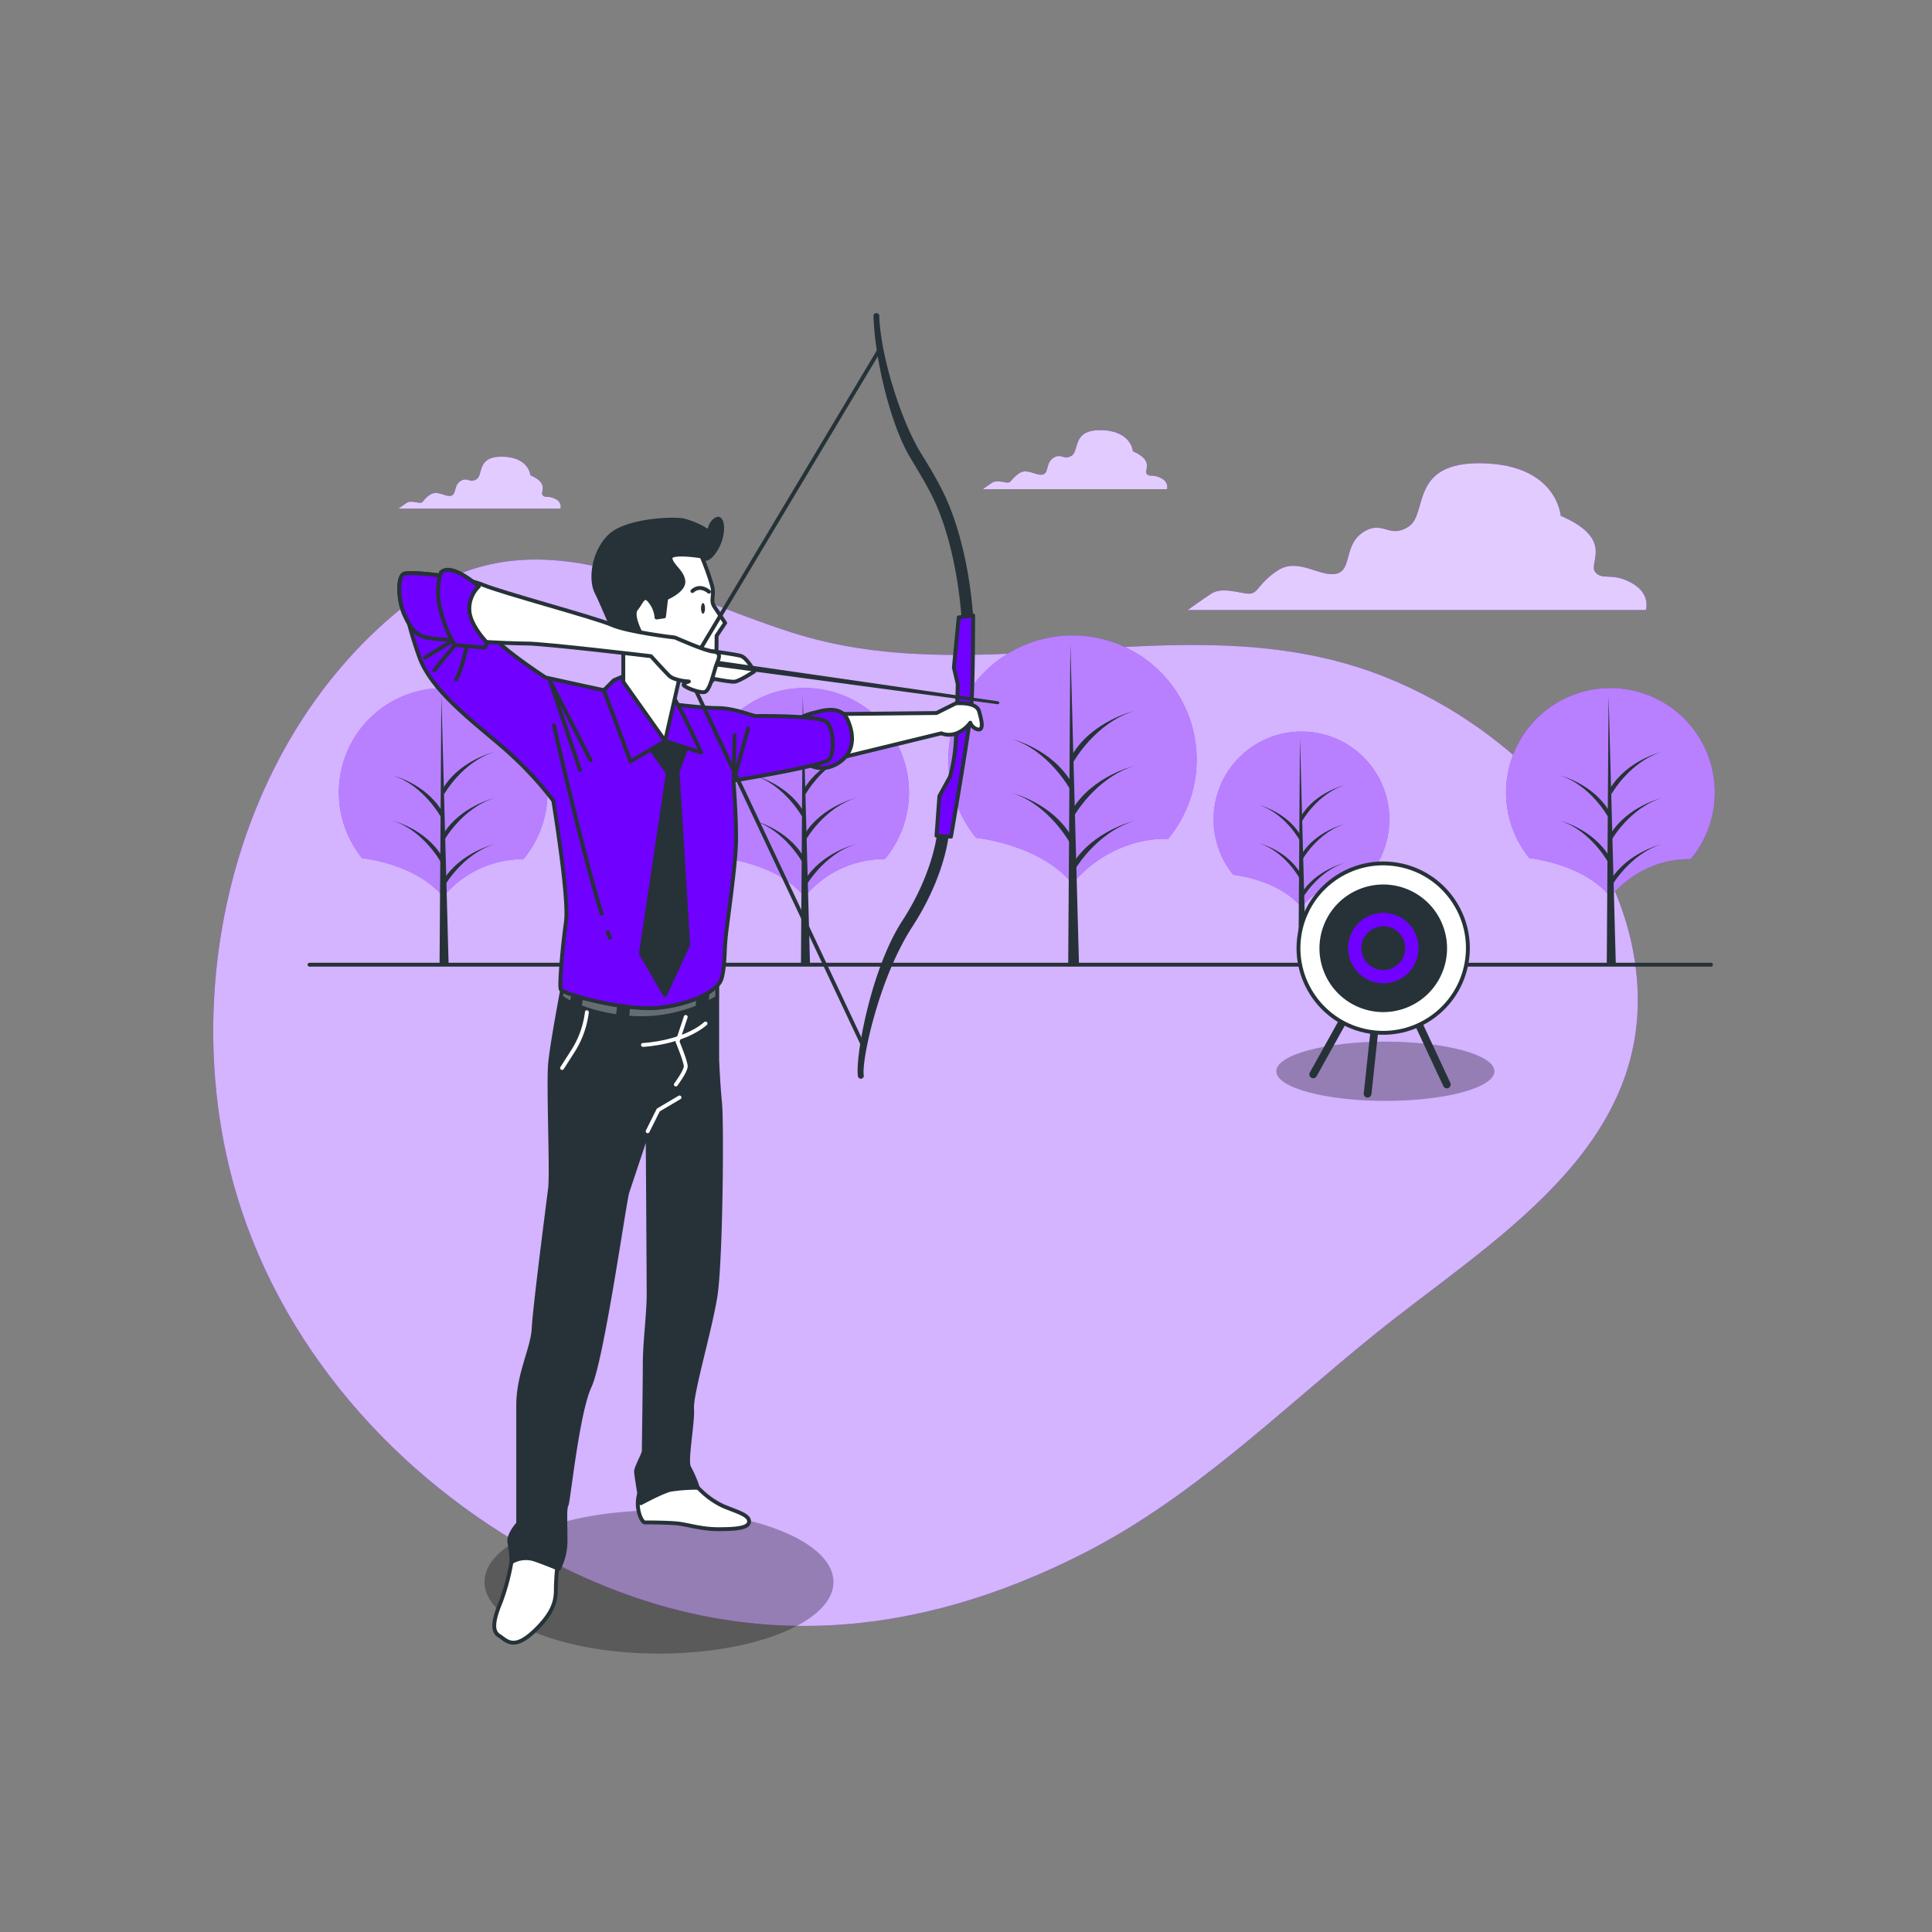 <svg xmlns="http://www.w3.org/2000/svg" viewBox="0 0 500 500"><rect x="0" y="0" width="500" height="500" fill="#808080" stroke="none"/><g id="freepik--background-simple--inject-128"><path d="M62.65,313.62c13.82,41.14,46.24,74.46,85.08,93,44.71,21.33,89,17.6,132.73-4.64,28.33-14.42,50.8-36.87,75.27-56.64,29.92-24.18,71.81-47.79,67.88-92.25-3.47-39.23-39.3-71.17-75.5-81.4-47-13.28-96.67,7-143.41-8.06-34.17-11-68-32.71-100.9-6.11C59.27,193.53,44.74,260.35,62.65,313.62Z" style="fill:#7000FF"></path><path d="M62.65,313.62c13.82,41.14,46.24,74.46,85.08,93,44.71,21.33,89,17.6,132.73-4.64,28.33-14.42,50.8-36.87,75.27-56.64,29.92-24.18,71.81-47.79,67.88-92.25-3.47-39.23-39.3-71.17-75.5-81.4-47-13.28-96.67,7-143.41-8.06-34.17-11-68-32.71-100.9-6.11C59.27,193.53,44.74,260.35,62.65,313.62Z" style="fill:#fff;opacity:0.7"></path></g><g id="freepik--Clouds--inject-128"><path d="M422.19,150.83c-5.16-2.81-7.5-.47-9.37-2.81s5.15-8.44-8.91-14.53c0,0-.94-13.12-20.15-13.59S369.7,133,364.54,136.3s-6.56-1.87-11.71,1.41-2.82,9.84-7,10.78-9.85-4.22-15-.94-5.16,6.09-7.5,6.09-7-1.87-9.84,0-6.09,4.22-6.09,4.22H425.94S427.34,153.64,422.19,150.83Z" style="fill:#7000FF"></path><g style="opacity:0.8"><path d="M422.19,150.83c-5.16-2.81-7.5-.47-9.37-2.81s5.15-8.44-8.91-14.53c0,0-.94-13.12-20.15-13.59S369.7,133,364.54,136.3s-6.56-1.87-11.71,1.41-2.82,9.84-7,10.78-9.85-4.22-15-.94-5.16,6.09-7.5,6.09-7-1.87-9.84,0-6.09,4.22-6.09,4.22H425.94S427.34,153.64,422.19,150.83Z" style="fill:#fff"></path></g><path d="M300.54,123.77c-2.08-1.13-3-.19-3.77-1.13s2.07-3.39-3.58-5.84c0,0-.38-5.28-8.11-5.47s-5.65,5.28-7.72,6.6-2.64-.76-4.72.56-1.13,4-2.82,4.34-4-1.7-6-.38-2.08,2.45-3,2.45-2.82-.75-4,0-2.44,1.7-2.44,1.7H302S302.61,124.9,300.54,123.77Z" style="fill:#7000FF"></path><g style="opacity:0.8"><path d="M300.54,123.77c-2.08-1.13-3-.19-3.77-1.13s2.07-3.39-3.58-5.84c0,0-.38-5.28-8.11-5.47s-5.65,5.28-7.72,6.6-2.64-.76-4.72.56-1.13,4-2.82,4.34-4-1.7-6-.38-2.08,2.45-3,2.45-2.82-.75-4,0-2.44,1.7-2.44,1.7H302S302.61,124.9,300.54,123.77Z" style="fill:#fff"></path></g><path d="M143.73,129.15c-1.83-1-2.66-.16-3.32-1s1.82-3-3.15-5.14c0,0-.33-4.64-7.13-4.81s-5,4.64-6.79,5.81-2.32-.67-4.15.49-1,3.48-2.48,3.81-3.48-1.49-5.31-.33-1.82,2.16-2.65,2.16-2.49-.66-3.48,0-2.16,1.49-2.16,1.49h41.94A2.14,2.14,0,0,0,143.73,129.15Z" style="fill:#7000FF"></path><g style="opacity:0.8"><path d="M143.73,129.15c-1.83-1-2.66-.16-3.32-1s1.82-3-3.15-5.14c0,0-.33-4.64-7.13-4.81s-5,4.64-6.79,5.81-2.32-.67-4.15.49-1,3.48-2.48,3.81-3.48-1.49-5.31-.33-1.82,2.16-2.65,2.16-2.49-.66-3.48,0-2.16,1.49-2.16,1.49h41.94A2.14,2.14,0,0,0,143.73,129.15Z" style="fill:#fff"></path></g></g><g id="freepik--Trees--inject-128"><path d="M187.32,222.1s13.87,1.38,20.9,10A26.8,26.8,0,0,1,229,222.32a27,27,0,1,0-41.67-.19Z" style="fill:#7000FF"></path><path d="M187.32,222.1s13.87,1.38,20.9,10A26.8,26.8,0,0,1,229,222.32a27,27,0,1,0-41.67-.19Z" style="fill:#fff;opacity:0.5"></path><polygon points="207.76 180.06 207.29 249.59 209.63 249.59 207.76 180.06" style="fill:#263238"></polygon><path d="M208.46,229.45s4.68-8.42,13.11-11c0,0-8.9,2.11-13.34,9.37Z" style="fill:#263238"></path><path d="M208.46,205.57s4.68-8.42,13.11-11c0,0-8.9,2.11-13.34,9.37Z" style="fill:#263238"></path><path d="M208.46,217.51s4.68-8.42,13.11-11c0,0-8.9,2.11-13.34,9.37Z" style="fill:#263238"></path><path d="M207.77,211.66s-4.52-8.43-12.66-11c0,0,8.59,2.11,12.88,9.36Z" style="fill:#263238"></path><path d="M207.77,223.37s-4.52-8.43-12.66-11c0,0,8.59,2.11,12.88,9.37Z" style="fill:#263238"></path><path d="M252.64,216.83s16.53,1.64,24.91,11.89c0,0,8.85-11.87,24.75-11.63a32.13,32.13,0,1,0-49.66-.23Z" style="fill:#7000FF"></path><path d="M252.64,216.83s16.53,1.64,24.91,11.89c0,0,8.85-11.87,24.75-11.63a32.13,32.13,0,1,0-49.66-.23Z" style="fill:#fff;opacity:0.5"></path><polygon points="277.01 166.72 276.45 249.59 279.24 249.59 277.01 166.72" style="fill:#263238"></polygon><path d="M277.84,225.59s5.58-10,15.63-13.11c0,0-10.6,2.51-15.91,11.16Z" style="fill:#263238"></path><path d="M277.84,197.13s5.58-10,15.63-13.11c0,0-10.6,2.51-15.91,11.16Z" style="fill:#263238"></path><path d="M277.84,211.36s5.58-10,15.63-13.11c0,0-10.6,2.51-15.91,11.16Z" style="fill:#263238"></path><path d="M277,204.39s-5.39-10-15.08-13.12c0,0,10.23,2.52,15.35,11.17Z" style="fill:#263238"></path><path d="M277,218.34s-5.39-10.05-15.08-13.11c0,0,10.23,2.51,15.35,11.16Z" style="fill:#263238"></path><path d="M319.18,226.4s11.7,1.16,17.63,8.41a22.66,22.66,0,0,1,17.52-8.23,22.74,22.74,0,1,0-35.15-.16Z" style="fill:#7000FF"></path><path d="M319.18,226.4s11.7,1.16,17.63,8.41a22.66,22.66,0,0,1,17.52-8.23,22.74,22.74,0,1,0-35.15-.16Z" style="fill:#fff;opacity:0.5"></path><polygon points="336.43 190.93 336.03 249.59 338.01 249.59 336.43 190.93" style="fill:#263238"></polygon><path d="M337,232.6s4-7.11,11.06-9.28c0,0-7.51,1.78-11.26,7.9Z" style="fill:#263238"></path><path d="M337,212.46s4-7.11,11.06-9.28c0,0-7.51,1.77-11.26,7.9Z" style="fill:#263238"></path><path d="M337,222.53s4-7.11,11.06-9.28c0,0-7.51,1.78-11.26,7.9Z" style="fill:#263238"></path><path d="M336.43,217.59s-3.81-7.11-10.67-9.28c0,0,7.24,1.78,10.86,7.9Z" style="fill:#263238"></path><path d="M336.43,227.47s-3.81-7.11-10.67-9.28c0,0,7.24,1.77,10.86,7.9Z" style="fill:#263238"></path><line x1="442.8" y1="249.66" x2="80.1" y2="249.66" style="fill:none;stroke:#263238;stroke-linecap:round;stroke-linejoin:round"></line><path d="M395.86,222.1s13.87,1.38,20.9,10c0,0,7.43-10,20.77-9.75a27,27,0,1,0-41.67-.19Z" style="fill:#7000FF"></path><path d="M395.86,222.1s13.87,1.38,20.9,10c0,0,7.43-10,20.77-9.75a27,27,0,1,0-41.67-.19Z" style="fill:#fff;opacity:0.5"></path><polygon points="416.3 180.06 415.83 249.59 418.17 249.59 416.3 180.06" style="fill:#263238"></polygon><path d="M417,229.45s4.69-8.42,13.11-11c0,0-8.89,2.11-13.34,9.37Z" style="fill:#263238"></path><path d="M417,205.57s4.69-8.42,13.11-11c0,0-8.89,2.11-13.34,9.37Z" style="fill:#263238"></path><path d="M417,217.51s4.69-8.42,13.11-11c0,0-8.89,2.11-13.34,9.37Z" style="fill:#263238"></path><path d="M416.31,211.66s-4.52-8.43-12.65-11c0,0,8.58,2.11,12.87,9.36Z" style="fill:#263238"></path><path d="M416.31,223.37s-4.52-8.43-12.65-11c0,0,8.58,2.11,12.87,9.37Z" style="fill:#263238"></path><path d="M93.79,222.1s13.87,1.38,20.9,10a26.8,26.8,0,0,1,20.76-9.75,27,27,0,1,0-41.67-.19Z" style="fill:#7000FF"></path><path d="M93.79,222.1s13.87,1.38,20.9,10a26.8,26.8,0,0,1,20.76-9.75,27,27,0,1,0-41.67-.19Z" style="fill:#fff;opacity:0.5"></path><polygon points="114.23 180.06 113.76 249.59 116.1 249.59 114.23 180.06" style="fill:#263238"></polygon><path d="M114.93,229.45s4.68-8.42,13.11-11c0,0-8.9,2.11-13.35,9.37Z" style="fill:#263238"></path><path d="M114.93,205.57s4.68-8.42,13.11-11c0,0-8.9,2.11-13.35,9.37Z" style="fill:#263238"></path><path d="M114.93,217.51s4.68-8.42,13.11-11c0,0-8.9,2.11-13.35,9.37Z" style="fill:#263238"></path><path d="M114.23,211.66s-4.51-8.43-12.65-11c0,0,8.59,2.11,12.88,9.36Z" style="fill:#263238"></path><path d="M114.23,223.37s-4.51-8.43-12.65-11c0,0,8.59,2.11,12.88,9.37Z" style="fill:#263238"></path></g><g id="freepik--Target--inject-128"><ellipse cx="358.53" cy="277.24" rx="28.22" ry="7.67" style="opacity:0.3"></ellipse><polyline points="339.86 278.05 358 245.39 374.44 280.67" style="fill:none;stroke:#263238;stroke-linecap:round;stroke-linejoin:round;stroke-width:2px"></polyline><line x1="358" y1="245.39" x2="353.93" y2="283.06" style="fill:none;stroke:#263238;stroke-linecap:round;stroke-linejoin:round;stroke-width:2px"></line><circle cx="358" cy="245.39" r="21.92" transform="translate(55.82 556.96) rotate(-80.31)" style="fill:#fff;stroke:#263238;stroke-linecap:round;stroke-linejoin:round"></circle><circle cx="358" cy="245.39" r="16.01" transform="translate(-62.95 139.62) rotate(-20.32)" style="fill:#263238;stroke:#263238;stroke-linecap:round;stroke-linejoin:round"></circle><circle cx="358" cy="245.39" r="9.61" transform="translate(-62.8 139.05) rotate(-20.25)" style="fill:#7000FF;stroke:#263238;stroke-linecap:round;stroke-linejoin:round"></circle><circle cx="358" cy="245.39" r="5.17" style="fill:#263238;stroke:#263238;stroke-linecap:round;stroke-linejoin:round"></circle></g><g id="freepik--Character--inject-128"><path d="M250.45,163.28a1.5,1.5,0,0,1-1.5-1.46c0-.2-.75-20.17-8.17-34.35-1.73-3.31-3.41-6-5-8.69-5.56-9-9.46-26.79-9.72-37a.75.75,0,0,1,1.5,0c.25,9.83,5.45,26.84,10.77,35.49,1.66,2.69,3.37,5.47,5.14,8.87,7.74,14.8,8.48,34.8,8.51,35.65a1.5,1.5,0,0,1-1.45,1.54Z" style="fill:#263238"></path><path d="M222.78,279.17a.75.75,0,0,1-.74-.63c-.75-4.7,3.24-27.57,11.48-40.25s9.09-23.17,9.1-23.28a1.5,1.5,0,0,1,3,.19c0,.45-.79,11.22-9.57,24.73-8.57,13.18-13.13,34.53-12.51,38.38a.75.75,0,0,1-.63.85Z" style="fill:#263238"></path><path d="M248.11,159.78l-1.25,13,1,4.25s-.25,9.75-.5,14.75a44.63,44.63,0,0,1-1.5,9.25l-2.75,5-.75,10.25,3.75.25s4.75-27.25,5.25-33.5.5-23.75.5-23.75Z" style="fill:#7000FF;stroke:#263238;stroke-linecap:round;stroke-linejoin:round"></path><ellipse cx="170.54" cy="409.42" rx="45.16" ry="18.53" style="opacity:0.3"></ellipse><path d="M132.36,404.28a57.27,57.27,0,0,1-2.75,10.25c-1.75,4.25-2.5,7.5-.5,8.75s3.75,4,9.25-1.25,5.5-8.5,5.5-11.25a60.53,60.53,0,0,1,.5-6.5S136.86,400.53,132.36,404.28Z" style="fill:#fff;stroke:#263238;stroke-linecap:round;stroke-linejoin:round"></path><path d="M180.61,385s.33.35.89.87a20.93,20.93,0,0,0,5.61,3.88c3.5,1.5,6.75,2.25,6.75,4s-3.5,2-8,2-8-1.25-10.75-1.5-7.5-.25-8.25-.25-2.5-3.5-1.5-7.25,8.25-5.5,10.5-4.25S180.61,385,180.61,385Z" style="fill:#fff;stroke:#263238;stroke-linecap:round;stroke-linejoin:round"></path><path d="M145.86,254.28s-3,15.5-3.5,21,.5,28.25,0,32.25-4,31-4.25,36.25-4,11.75-4,20v30.5s-2.75,3-2.25,5a25.65,25.65,0,0,1,.5,5,7.36,7.36,0,0,1,5.75-.75c3,1,6.5,2.5,6.5,2.5a16.09,16.09,0,0,0,1.75-7.5c0-4.5-.25-8.25.25-9s2.75-23.75,6-30.75,9-48,9.75-50.25l5.25-15.75s.25,37.25.25,42.25-1,12.5-1,17.75-.25,22-.25,22.75-2,4.25-2,5.25,1.25,8.25,1.25,8.25,5.5-3,7.75-3.5a45.7,45.7,0,0,1,7-.5,31.4,31.4,0,0,0-2.25-5.25c-1-1.5,1-11.5.75-15.25s4.5-19.75,6-28.75,1.75-45.25,1.25-50.25-.75-11.25-.75-11.25v-20s-6.75,5.25-20.5,1.75S146.36,251.28,145.86,254.28Z" style="fill:#263238;stroke:#263238;stroke-linecap:round;stroke-linejoin:round"></path><polyline points="167.61 292.77 170.36 287.27 175.86 284.02" style="fill:none;stroke:#fff;stroke-linecap:round;stroke-linejoin:round"></polyline><path d="M151.89,261.9a24.15,24.15,0,0,1-3.42,9.81l-3,4.69" style="fill:none;stroke:#fff;stroke-linecap:round;stroke-linejoin:round"></path><path d="M177.47,263.18l-2.13,6.4s2.13,5.12,2.13,6.39-2.56,4.7-2.56,4.7" style="fill:none;stroke:#fff;stroke-linecap:round;stroke-linejoin:round"></path><path d="M166.39,270.43s10.23-.43,16.2-5.54" style="fill:none;stroke:#fff;stroke-linecap:round;stroke-linejoin:round"></path><g style="opacity:0.29"><path d="M162.33,263.34a39.13,39.13,0,0,0,18.18-2.68l.39-4.31c-3.4.95-8.64,1.5-15.79-.32-.74-.2-1.46-.38-2.15-.55Z" style="fill:#fff;stroke:#263238;stroke-linecap:round;stroke-linejoin:round"></path><path d="M150,260.53a45,45,0,0,0,9.88,2.5l1.06-8.07c-4.07-1-7.18-1.76-9.47-2.12Z" style="fill:#fff;stroke:#263238;stroke-linecap:round;stroke-linejoin:round"></path><path d="M149.46,252.61c-2.3-.15-3.38.35-3.6,1.67l-.7,3.7a16.26,16.26,0,0,0,2.76,1.66Z" style="fill:#fff;stroke:#263238;stroke-linecap:round;stroke-linejoin:round"></path><path d="M183.19,255.57l-.29,4.05c1-.48,1.92-1,2.71-1.43v-3.91A12.11,12.11,0,0,1,183.19,255.57Z" style="fill:#fff;stroke:#263238;stroke-linecap:round;stroke-linejoin:round"></path></g><path d="M217.61,184.78l24.75-.25,5-2.5s5.25-.5,6,2,1.25,5-.25,4.75a2.74,2.74,0,0,1-2-1.75,8.23,8.23,0,0,1-3,2.5,5.41,5.41,0,0,1-4.5.25l-27.75,6.75A84.6,84.6,0,0,0,217.61,184.78Z" style="fill:#fff;stroke:#263238;stroke-linecap:round;stroke-linejoin:round"></path><path d="M207.11,185.78a14.72,14.72,0,0,1,3.25-1.25c.75,0,7-2.75,9,1.75s1.5,8.75-2.5,11.25-8,.75-8.25-.75S207.11,185.78,207.11,185.78Z" style="fill:#7000FF;stroke:#263238;stroke-linecap:round;stroke-linejoin:round"></path><path d="M103.76,151.25a98.78,98.78,0,0,0,4.82,18.94c3.62,9.82,17,18.77,24.11,25.49a90.05,90.05,0,0,1,10.5,11.54s4.14,25.14,3.28,31.34-1.73,16-1.38,17.39,17.22,5.86,25.83,4.82,15-4.47,15.84-7.57.69-6.2,1-10,2.75-19.63,2.75-26.18-.69-15-.69-15,23.42-3.79,24.8-5.51,1.21-7.92-.69-9.65-17.22-1.55-18.25-1.55-5.51-2.06-10-2.06-18.6-1.72-20.49-2.41a73.28,73.28,0,0,0-9-2.24c-4.13-.86-15-3.27-15-3.27s-9.3-6-13.09-10-8.44-9.13-14.64-12.06S104.45,148.15,103.76,151.25Z" style="fill:#7000FF;stroke:#263238;stroke-linecap:round;stroke-linejoin:round"></path><path d="M110,170.19l10.16-6.2s-6,7.23-7.75,9.47" style="fill:none;stroke:#263238;stroke-linecap:round;stroke-linejoin:round"></path><path d="M121.49,163.47s-1.37,8.79-3.44,12.4" style="fill:none;stroke:#263238;stroke-linecap:round;stroke-linejoin:round"></path><polyline points="152.86 196.78 142.36 176.28 150.11 199.28" style="fill:none;stroke:#263238;stroke-linecap:round;stroke-linejoin:round"></polyline><polyline points="190.11 190.28 189.86 202.05 193.61 188.53" style="fill:none;stroke:#263238;stroke-linecap:round;stroke-linejoin:round"></polyline><path d="M157.29,241.21q.28.81.57,1.5" style="fill:none;stroke:#263238;stroke-linecap:round;stroke-linejoin:round"></path><path d="M143.36,187.69s7.13,32.06,12.34,48.76" style="fill:none;stroke:#263238;stroke-linecap:round;stroke-linejoin:round"></path><polygon points="167.86 193.03 172.86 200.03 165.86 246.78 172.11 257.52 178.11 244.53 175.36 199.78 178.36 191.53 171.86 185.78 167.86 193.03" style="fill:#263238;stroke:#263238;stroke-linecap:round;stroke-linejoin:round"></polygon><path d="M162.14,174.67l-3.28,1.38-2.58,2.58,6.89,18.43,9-5.29,9.29,3s-5.33-11.89-8.09-15.85S162.14,174.67,162.14,174.67Z" style="fill:#7000FF;stroke:#263238;stroke-linecap:round;stroke-linejoin:round"></path><path d="M181.57,144s1.11,2.22,3.6-1.66,2-8.88.28-8-1.94,3.33-1.94,3.33a21.21,21.21,0,0,0-6.66-3c-3-.56-15,0-19.15,4.16s-5,11.1-3.33,14.43,6.94,16.09,6.94,16.09,5-1.94,8.05-3,8.58-10,9.14-15,.29-5,.29-5Z" style="fill:#263238;stroke:#263238;stroke-linecap:round;stroke-linejoin:round"></path><path d="M181.57,144a66.87,66.87,0,0,1,2.77,7.77c.56,2.5-.55,3.61.56,5.27l2.77,4.17-2.22,3.33s0,8-.28,9.71a2.94,2.94,0,0,1-3.33,2.77,30.08,30.08,0,0,1-6.1-1.11l-3.61,15.82-10.82-15.26v-7.22l4.72-5s-2.78-5-1.39-6.66,1.94-4.16,3.61-1.94a7.63,7.63,0,0,1,1.66,4.16l1.94-.28.56-4.72s4.72-1.94,4.44-4.44-3-3.88-3.33-5.82S181.57,144,181.57,144Z" style="fill:#fff;stroke:#263238;stroke-linecap:round;stroke-linejoin:round"></path><path d="M183.49,153.14s-2.24-2.07-4.3-.17" style="fill:none;stroke:#263238;stroke-linecap:round;stroke-linejoin:round"></path><path d="M182.46,157.45c0,.76-.23,1.37-.52,1.37s-.52-.61-.52-1.37.24-1.38.52-1.38S182.46,156.69,182.46,157.45Z" style="fill:#263238"></path><polyline points="227.45 90.78 177.78 173.78 223.45 270.77" style="fill:none;stroke:#263238;stroke-linecap:round;stroke-linejoin:round"></polyline><path d="M195.18,173.78s-3.58,2.39-5,2.63-10-1.67-10-1.67l2.39-6.46s7.41,1,9.08,1.44S195.18,173.78,195.18,173.78Z" style="fill:#fff;stroke:#263238;stroke-linecap:round;stroke-linejoin:round"></path><path d="M258.25,182.25h-.06l-72.74-9.77a.75.75,0,0,1,.21-1.48l72.64,10.5a.38.38,0,0,1,.32.43A.38.38,0,0,1,258.25,182.25Z" style="fill:#263238"></path><path d="M174.71,165s7.75,3.45,9.81,3.62,1.73,1.38,1,3.1-1.72,7.23-3.27,7.41-5.34-1.38-5.34-1.9,1.37-.86,1.37-.86-3.78-.17-5.16-1.55-4.65-5-4.65-5-27.56-3.28-32.2-3.28-20.67-.86-24.63-1.37-5.17-2.24-6.89-5.86-2.07-10.16-.17-10.85,15.5.86,20.49,2.93,28.93,8.44,33.24,10.33S174.71,165,174.71,165Z" style="fill:#fff;stroke:#263238;stroke-linecap:round;stroke-linejoin:round"></path><path d="M122.09,166a56.5,56.5,0,0,1-2.15-6.48c-.72-2.88.15-7.09.75-9.38-6.08-1.36-14.6-2.17-16.07-1.64-1.9.69-1.55,7.23.17,10.85s2.93,5.34,6.89,5.86C113.44,165.43,117.61,165.72,122.09,166Z" style="fill:#7000FF;stroke:#263238;stroke-linecap:round;stroke-linejoin:round"></path><path d="M114.09,148.15a17.74,17.74,0,0,0,0,10,29.49,29.49,0,0,0,3.62,8.78l7.75.69.68-1.21s-4.3-4.3-4.65-8.26a8,8,0,0,1,2.42-6.38S116.85,145.39,114.09,148.15Z" style="fill:#7000FF;stroke:#263238;stroke-linecap:round;stroke-linejoin:round"></path></g></svg>